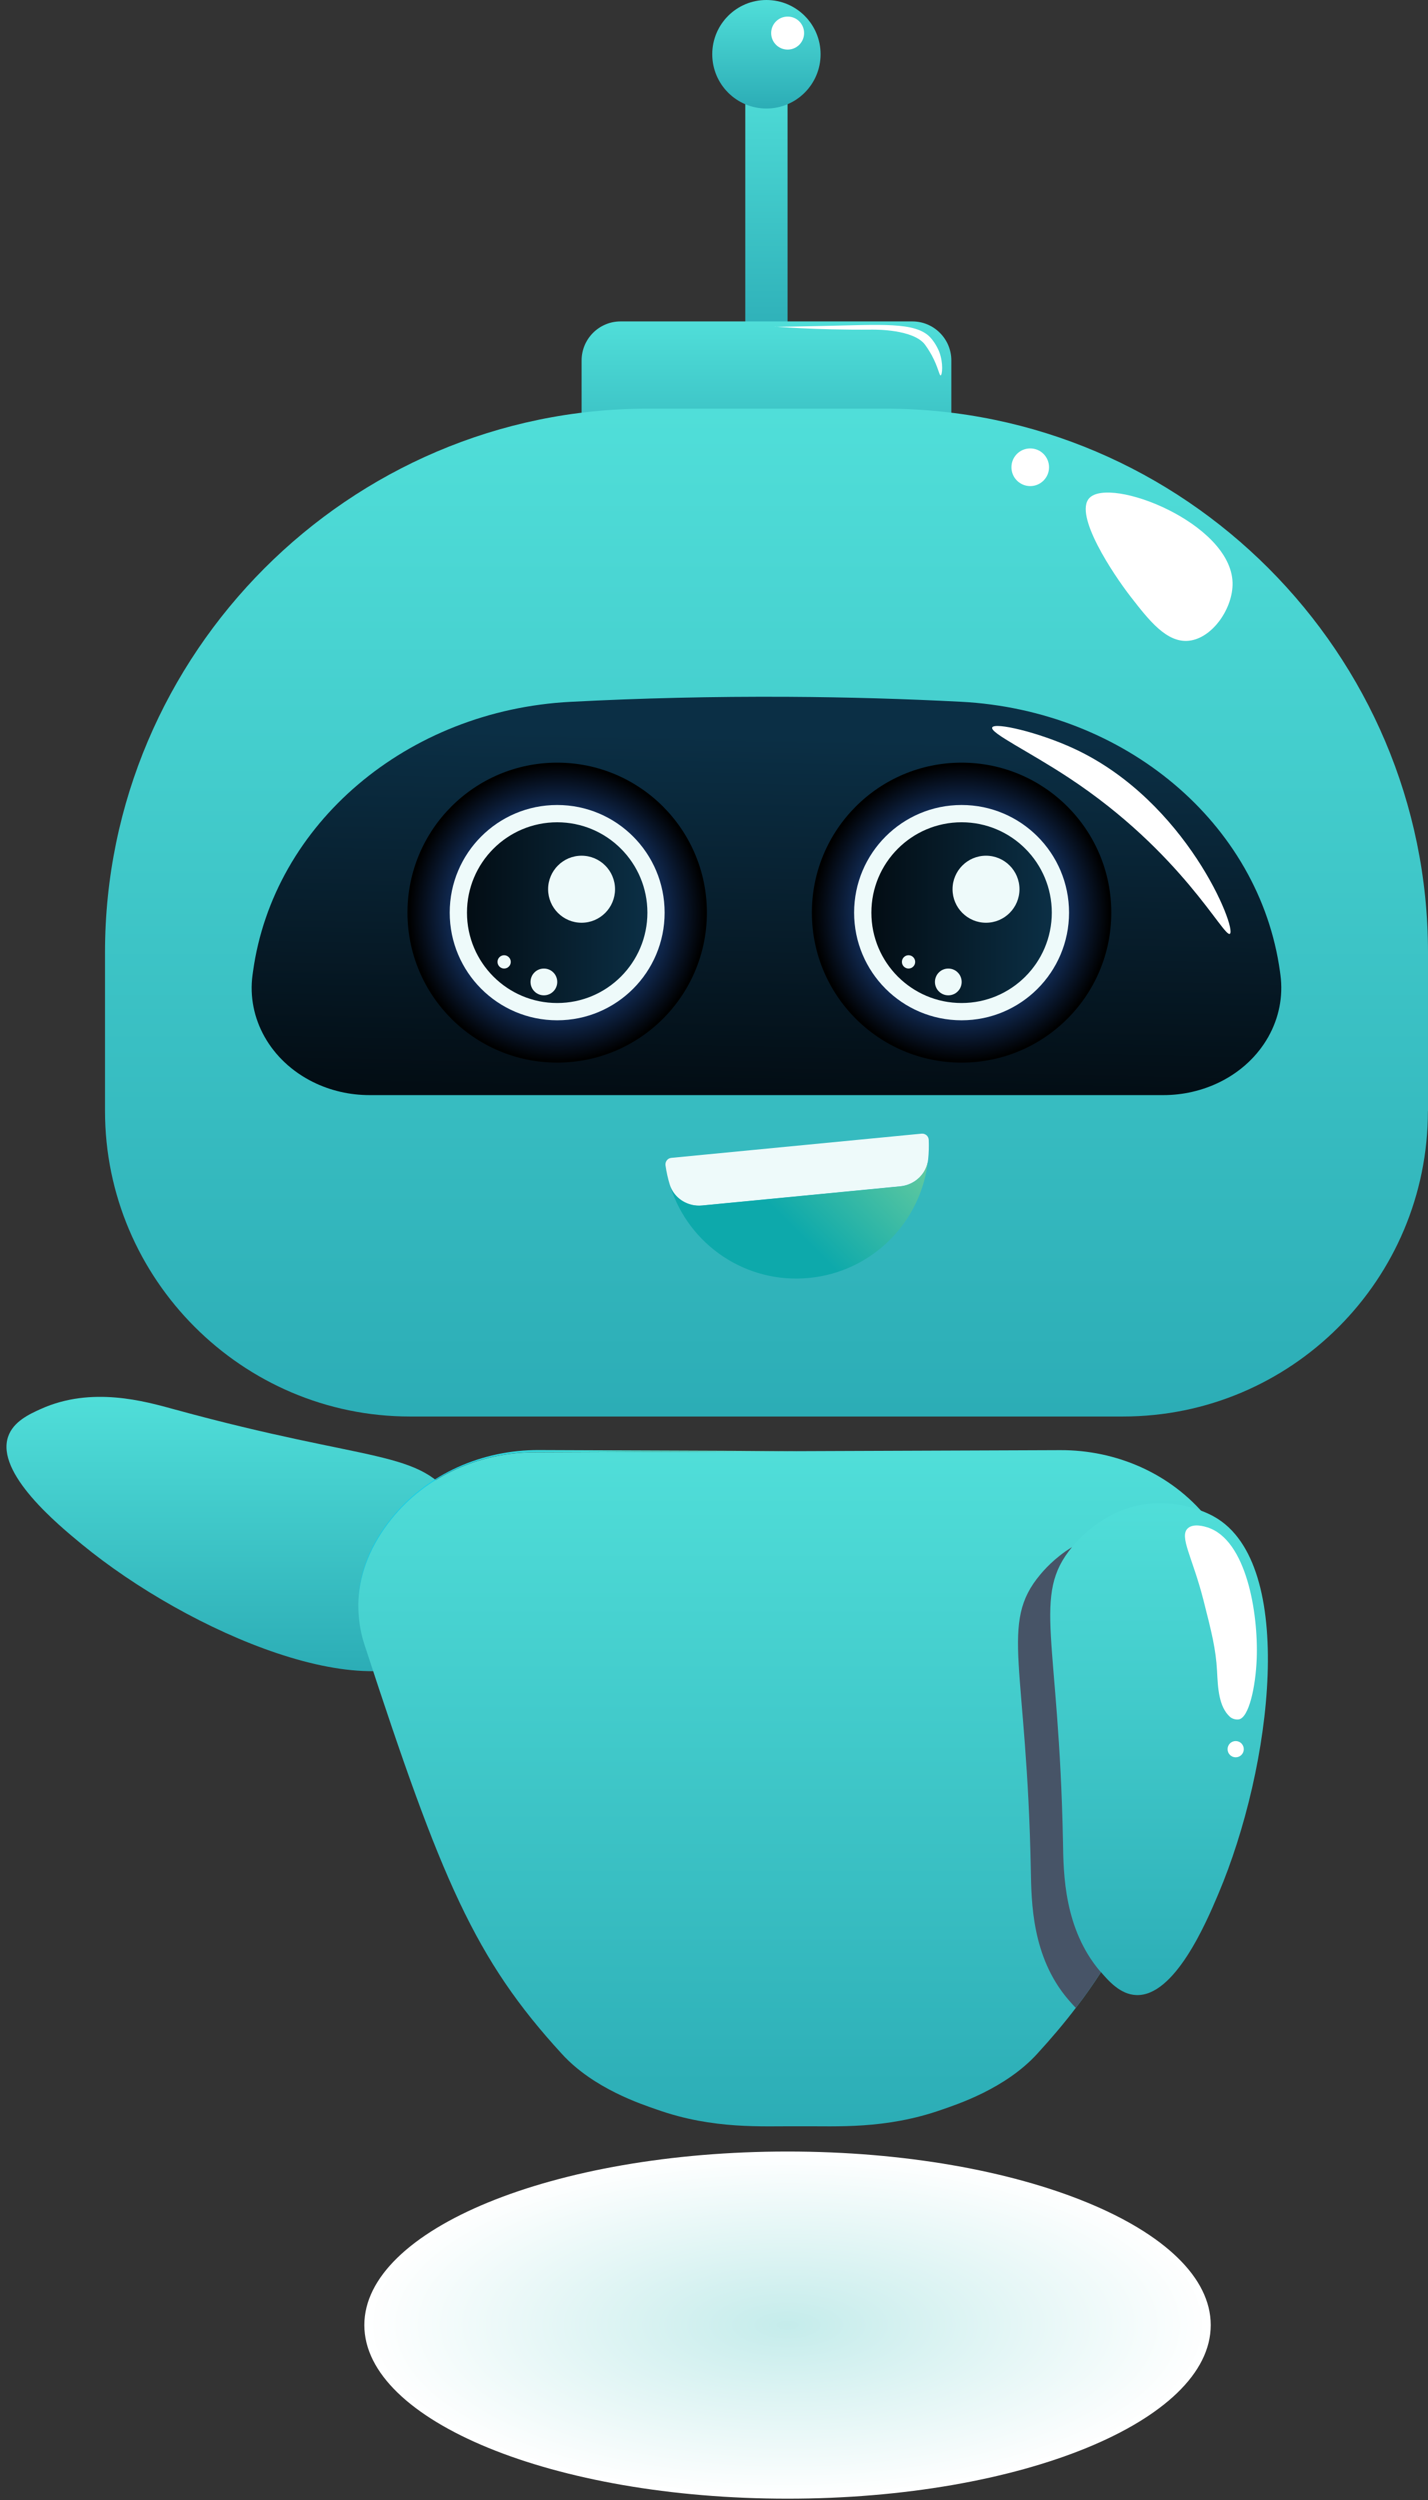 <svg width="144" height="252" viewBox="0 0 144 252" fill="none" xmlns="http://www.w3.org/2000/svg">
<rect x="0" y="0" width="144" height="252" fill="#333333" stroke="none"/>
<path d="M17.616 142.072C37.636 147.559 42.367 146.026 45.933 151.399C46.342 152.018 48.438 155.17 48.011 159.211C47.681 162.434 45.881 164.925 44.759 166.022C37.906 172.667 19.033 164.533 8.223 155.641C5.866 153.699 -0.456 148.499 0.822 144.807C1.344 143.291 2.961 142.542 4.127 142.02C9.258 139.712 14.598 141.245 17.616 142.072Z" fill="url(#paint0_linear_1531_6596)"/>
<path d="M79.416 7.334H75.155V35.334H79.416V7.334Z" fill="url(#paint1_linear_1531_6596)"/>
<path d="M92.001 50.801H62.58C60.414 50.801 58.649 49.042 58.649 46.864V36.335C58.649 34.167 60.406 32.399 62.58 32.399H92.001C94.167 32.399 95.933 34.158 95.933 36.335V46.864C95.933 49.033 94.167 50.801 92.001 50.801Z" fill="url(#paint2_linear_1531_6596)"/>
<path d="M143.991 111.99C143.991 128.999 130.224 142.785 113.238 142.785H41.341C24.425 142.785 10.589 128.929 10.589 111.99V95.991C10.589 65.849 35.21 41.194 65.31 41.194H89.278C119.378 41.194 143.999 65.849 143.999 95.991V111.99H143.991Z" fill="url(#paint3_linear_1531_6596)"/>
<path d="M123.004 109.073C121.256 109.935 119.299 110.388 117.316 110.388H37.261C35.27 110.388 33.313 109.935 31.573 109.073C27.286 106.948 24.868 102.663 25.468 98.265L25.512 97.943C27.564 83.05 41.036 71.598 57.542 70.744C64.526 70.379 71.858 70.196 79.511 70.239C85.503 70.274 91.295 70.448 96.87 70.736C113.446 71.589 127.013 82.998 129.075 97.943C129.092 98.047 129.101 98.161 129.118 98.265C129.709 102.672 127.292 106.957 123.004 109.073Z" fill="url(#paint4_linear_1531_6596)"/>
<path d="M56.187 107.113C64.525 107.113 71.284 100.344 71.284 91.994C71.284 83.644 64.525 76.875 56.187 76.875C47.848 76.875 41.089 83.644 41.089 91.994C41.089 100.344 47.848 107.113 56.187 107.113Z" fill="url(#paint5_radial_1531_6596)"/>
<path d="M56.185 102.846C62.17 102.846 67.021 97.988 67.021 91.995C67.021 86.001 62.17 81.143 56.185 81.143C50.2 81.143 45.349 86.001 45.349 91.995C45.349 97.988 50.2 102.846 56.185 102.846Z" fill="#EEFAFA"/>
<path d="M56.187 101.105C61.211 101.105 65.284 97.027 65.284 91.996C65.284 86.964 61.211 82.886 56.187 82.886C51.162 82.886 47.09 86.964 47.09 91.996C47.09 97.027 51.162 101.105 56.187 101.105Z" fill="url(#paint6_linear_1531_6596)"/>
<path d="M62.02 89.634C62.02 91.498 60.507 93.013 58.646 93.013C56.785 93.013 55.272 91.498 55.272 89.634C55.272 87.77 56.785 86.255 58.646 86.255C60.507 86.255 62.02 87.77 62.02 89.634Z" fill="#EEFAFA"/>
<path d="M54.846 100.33C55.59 100.33 56.194 99.725 56.194 98.98C56.194 98.234 55.59 97.63 54.846 97.63C54.101 97.63 53.498 98.234 53.498 98.98C53.498 99.725 54.101 100.33 54.846 100.33Z" fill="#EEFAFA"/>
<path d="M51.507 96.959C51.507 97.333 51.203 97.629 50.837 97.629C50.464 97.629 50.168 97.325 50.168 96.959C50.168 96.584 50.472 96.288 50.837 96.288C51.203 96.288 51.507 96.593 51.507 96.959Z" fill="#EEFAFA"/>
<path d="M96.967 107.113C105.305 107.113 112.065 100.344 112.065 91.994C112.065 83.644 105.305 76.875 96.967 76.875C88.629 76.875 81.869 83.644 81.869 91.994C81.869 100.344 88.629 107.113 96.967 107.113Z" fill="url(#paint7_radial_1531_6596)"/>
<path d="M96.966 102.846C102.95 102.846 107.802 97.987 107.802 91.994C107.802 86.001 102.95 81.143 96.966 81.143C90.981 81.143 86.129 86.001 86.129 91.994C86.129 97.987 90.981 102.846 96.966 102.846Z" fill="#EEFAFA"/>
<path d="M96.967 101.105C101.991 101.105 106.064 97.026 106.064 91.995C106.064 86.964 101.991 82.885 96.967 82.885C91.943 82.885 87.87 86.964 87.87 91.995C87.87 97.026 91.943 101.105 96.967 101.105Z" fill="url(#paint8_linear_1531_6596)"/>
<path d="M102.804 89.634C102.804 91.498 101.29 93.013 99.429 93.013C97.568 93.013 96.055 91.498 96.055 89.634C96.055 87.77 97.568 86.255 99.429 86.255C101.29 86.255 102.804 87.77 102.804 89.634Z" fill="#EEFAFA"/>
<path d="M95.627 100.33C96.372 100.33 96.975 99.725 96.975 98.98C96.975 98.234 96.372 97.63 95.627 97.63C94.883 97.63 94.279 98.234 94.279 98.98C94.279 99.725 94.883 100.33 95.627 100.33Z" fill="#EEFAFA"/>
<path d="M92.287 96.959C92.287 97.333 91.983 97.629 91.618 97.629C91.244 97.629 90.949 97.325 90.949 96.959C90.949 96.584 91.253 96.288 91.618 96.288C91.992 96.288 92.287 96.593 92.287 96.959Z" fill="#EEFAFA"/>
<path d="M82.748 5.469C82.748 8.491 80.304 10.939 77.286 10.939C74.268 10.939 71.824 8.491 71.824 5.469C71.824 2.447 74.268 0 77.286 0C80.304 0 82.748 2.447 82.748 5.469Z" fill="url(#paint9_linear_1531_6596)"/>
<path d="M81.086 3.335C81.086 4.258 80.338 4.999 79.425 4.999C78.503 4.999 77.764 4.25 77.764 3.335C77.764 2.412 78.512 1.672 79.425 1.672C80.338 1.663 81.086 2.412 81.086 3.335Z" fill="white"/>
<path d="M124.292 58.726C124.362 61.278 122.283 64.326 119.9 64.587C117.665 64.831 115.882 62.55 114.047 60.189C112.238 57.864 108.272 51.898 109.847 50.209C111.925 47.988 124.118 52.7 124.292 58.726Z" fill="white"/>
<path d="M103.889 48.998C104.936 48.998 105.785 48.148 105.785 47.099C105.785 46.05 104.936 45.2 103.889 45.2C102.842 45.2 101.993 46.05 101.993 47.099C101.993 48.148 102.842 48.998 103.889 48.998Z" fill="white"/>
<path d="M124.023 94.127C123.414 94.554 119.17 85.897 107.777 78.399C103.777 75.76 99.82 73.879 100.054 73.33C100.289 72.773 104.742 73.809 108.308 75.464C119.666 80.733 124.745 93.614 124.023 94.127Z" fill="white"/>
<path d="M94.854 37.841C94.715 37.858 94.628 37.066 93.967 35.829C93.967 35.829 93.654 35.254 93.297 34.767C92.149 33.19 88.279 33.225 87.975 33.225C81.939 33.277 78.051 32.894 78.051 32.929C78.051 32.964 80.887 32.903 82.956 32.859C88.809 32.737 92.297 32.424 93.793 33.992C94.41 34.645 94.723 35.489 94.723 35.489C95.15 36.648 95.01 37.824 94.854 37.841Z" fill="white"/>
<path d="M93.593 116.877C93.445 118.323 92.245 119.437 90.792 119.577L70.798 121.51C69.354 121.65 67.954 120.787 67.537 119.394C67.345 118.776 67.206 118.14 67.11 117.478C67.084 117.295 67.128 117.112 67.241 116.964C67.354 116.816 67.519 116.729 67.702 116.712L92.931 114.273C93.114 114.256 93.288 114.316 93.427 114.43C93.566 114.552 93.645 114.717 93.653 114.9C93.679 115.579 93.662 116.232 93.593 116.877Z" fill="#EEFAFA"/>
<path d="M93.591 116.885C92.956 123.095 88.025 128.198 81.58 128.817C75.232 129.435 69.492 125.49 67.613 119.646C68.118 120.891 69.431 121.658 70.796 121.518L90.799 119.594C92.243 119.437 93.443 118.331 93.591 116.885Z" fill="url(#paint10_linear_1531_6596)"/>
<path d="M125.101 161.859C125.101 162.042 125.101 162.216 125.093 162.39C125.032 164.071 124.64 165.334 124.449 165.9C118.944 182.734 115.648 191.618 111.021 198.803C110.221 200.039 109.386 201.233 108.482 202.4C107.299 203.958 106.003 205.483 104.568 207.05C101.376 210.534 96.541 212.11 94.984 212.65C89.287 214.662 84.252 214.296 80.912 214.331H80.33C76.973 214.296 71.946 214.671 66.258 212.65C64.701 212.11 59.857 210.534 56.674 207.05C47.89 197.479 44.507 189.519 36.793 165.9C36.61 165.36 36.245 164.184 36.158 162.608C36.132 162.155 36.123 161.693 36.149 161.24C36.315 158.419 37.462 155.649 39.489 153.123C42.968 148.786 48.334 146.409 53.882 146.391L80.634 146.278L106.899 146.174C112.569 146.147 118.066 148.534 121.666 152.923C123.405 155.048 124.519 157.347 124.927 159.716C124.98 160.056 125.032 160.396 125.067 160.735C125.075 161.101 125.101 161.475 125.101 161.859Z" fill="url(#paint11_linear_1531_6596)"/>
<path d="M80.607 146.27L53.855 146.383C48.307 146.409 42.932 148.787 39.462 153.115C37.435 155.641 36.287 158.41 36.122 161.232C36.261 158.332 37.444 155.493 39.566 152.915C43.158 148.525 48.663 146.139 54.334 146.165L80.607 146.27Z" fill="url(#paint12_linear_1531_6596)"/>
<path d="M107.203 185.739C106.812 164.959 104.003 160.848 108.142 155.901C108.621 155.335 111.047 152.435 115.039 151.695C118.222 151.103 121.11 152.122 122.475 152.905C130.781 157.617 128.311 178.04 122.849 190.929C121.658 193.742 118.457 201.284 114.561 201.102C112.961 201.032 111.787 199.682 110.96 198.715C107.299 194.43 107.264 188.874 107.203 185.739Z" fill="url(#paint13_linear_1531_6596)"/>
<path d="M111.021 198.803C110.221 200.039 109.386 201.232 108.481 202.399C108.194 202.103 107.942 201.807 107.707 201.537C104.046 197.252 104.011 191.696 103.95 188.561C103.559 167.781 100.75 163.67 104.889 158.732C105.194 158.366 106.307 157.042 108.107 155.945C104.02 160.874 106.803 165.02 107.194 185.739C107.246 188.874 107.298 194.431 110.951 198.724C110.977 198.742 111.003 198.768 111.021 198.803Z" fill="#475467"/>
<path d="M122.727 168.434C122.605 166.205 122.187 164.559 121.352 161.275C120.257 156.982 118.883 154.883 119.778 154.055C120.361 153.516 121.5 153.881 121.761 153.96C125.684 155.214 126.901 162.582 126.727 167.198C126.623 170.019 125.936 173.181 124.901 173.32C124.736 173.346 124.335 173.32 124.04 173.067C122.892 172.04 122.814 170.132 122.727 168.434Z" fill="white"/>
<path d="M125.424 176.317C125.424 176.77 125.058 177.136 124.606 177.136C124.154 177.136 123.789 176.77 123.789 176.317C123.789 175.864 124.154 175.498 124.606 175.498C125.058 175.498 125.424 175.864 125.424 176.317Z" fill="white"/>
<path d="M79.416 251.867C102.985 251.867 122.091 244.033 122.091 234.37C122.091 224.707 102.985 216.874 79.416 216.874C55.846 216.874 36.74 224.707 36.74 234.37C36.74 244.033 55.846 251.867 79.416 251.867Z" fill="url(#paint14_radial_1531_6596)"/>
<defs>
<linearGradient id="paint0_linear_1531_6596" x1="24.361" y1="128.056" x2="24.361" y2="185.738" gradientUnits="userSpaceOnUse">
<stop stop-color="#61F5E9"/>
<stop offset="1" stop-color="#158EA0"/>
</linearGradient>
<linearGradient id="paint1_linear_1531_6596" x1="77.285" y1="-5.572" x2="77.285" y2="52.834" gradientUnits="userSpaceOnUse">
<stop stop-color="#61F5E9"/>
<stop offset="1" stop-color="#158EA0"/>
</linearGradient>
<linearGradient id="paint2_linear_1531_6596" x1="77.291" y1="23.916" x2="77.291" y2="62.303" gradientUnits="userSpaceOnUse">
<stop stop-color="#61F5E9"/>
<stop offset="1" stop-color="#158EA0"/>
</linearGradient>
<linearGradient id="paint3_linear_1531_6596" x1="77.294" y1="-5.634" x2="77.294" y2="206.28" gradientUnits="userSpaceOnUse">
<stop stop-color="#61F5E9"/>
<stop offset="1" stop-color="#158EA0"/>
</linearGradient>
<linearGradient id="paint4_linear_1531_6596" x1="77.05" y1="110.263" x2="77.852" y2="74.265" gradientUnits="userSpaceOnUse">
<stop stop-color="#030D14"/>
<stop offset="1" stop-color="#0B2F45"/>
</linearGradient>
<radialGradient id="paint5_radial_1531_6596" cx="0" cy="0" r="1" gradientUnits="userSpaceOnUse" gradientTransform="translate(56.188 91.993) scale(14.94 14.961)">
<stop offset="0.13" stop-color="#3280FC"/>
<stop offset="1"/>
</radialGradient>
<linearGradient id="paint6_linear_1531_6596" x1="47.087" y1="91.995" x2="65.289" y2="91.995" gradientUnits="userSpaceOnUse">
<stop stop-color="#030D14"/>
<stop offset="1" stop-color="#0B2F45"/>
</linearGradient>
<radialGradient id="paint7_radial_1531_6596" cx="0" cy="0" r="1" gradientUnits="userSpaceOnUse" gradientTransform="translate(96.97 91.993) scale(14.94 14.961)">
<stop offset="0.13" stop-color="#3280FC"/>
<stop offset="1"/>
</radialGradient>
<linearGradient id="paint8_linear_1531_6596" x1="87.87" y1="91.994" x2="106.071" y2="91.994" gradientUnits="userSpaceOnUse">
<stop stop-color="#030D14"/>
<stop offset="1" stop-color="#0B2F45"/>
</linearGradient>
<linearGradient id="paint9_linear_1531_6596" x1="77.286" y1="-5.042" x2="77.286" y2="17.775" gradientUnits="userSpaceOnUse">
<stop stop-color="#61F5E9"/>
<stop offset="1" stop-color="#158EA0"/>
</linearGradient>
<linearGradient id="paint10_linear_1531_6596" x1="76.74" y1="124.245" x2="102.8" y2="98.221" gradientUnits="userSpaceOnUse">
<stop offset="0.071" stop-color="#0DA9AB"/>
<stop offset="1" stop-color="#DEFA8E"/>
</linearGradient>
<linearGradient id="paint11_linear_1531_6596" x1="80.618" y1="114.754" x2="80.617" y2="256.941" gradientUnits="userSpaceOnUse">
<stop stop-color="#61F5E9"/>
<stop offset="1" stop-color="#158EA0"/>
</linearGradient>
<linearGradient id="paint12_linear_1531_6596" x1="48.51" y1="163.13" x2="90.041" y2="114.701" gradientUnits="userSpaceOnUse">
<stop offset="0.04" stop-color="#06CFF1"/>
<stop offset="1" stop-color="#DEFA8E"/>
</linearGradient>
<linearGradient id="paint13_linear_1531_6596" x1="116.882" y1="128.661" x2="116.882" y2="232.097" gradientUnits="userSpaceOnUse">
<stop stop-color="#61F5E9"/>
<stop offset="1" stop-color="#158EA0"/>
</linearGradient>
<radialGradient id="paint14_radial_1531_6596" cx="0" cy="0" r="1" gradientUnits="userSpaceOnUse" gradientTransform="translate(79.417 234.366) scale(42.676 17.495)">
<stop stop-color="#C5ECEB"/>
<stop offset="1" stop-color="white"/>
</radialGradient>
</defs>
</svg>
